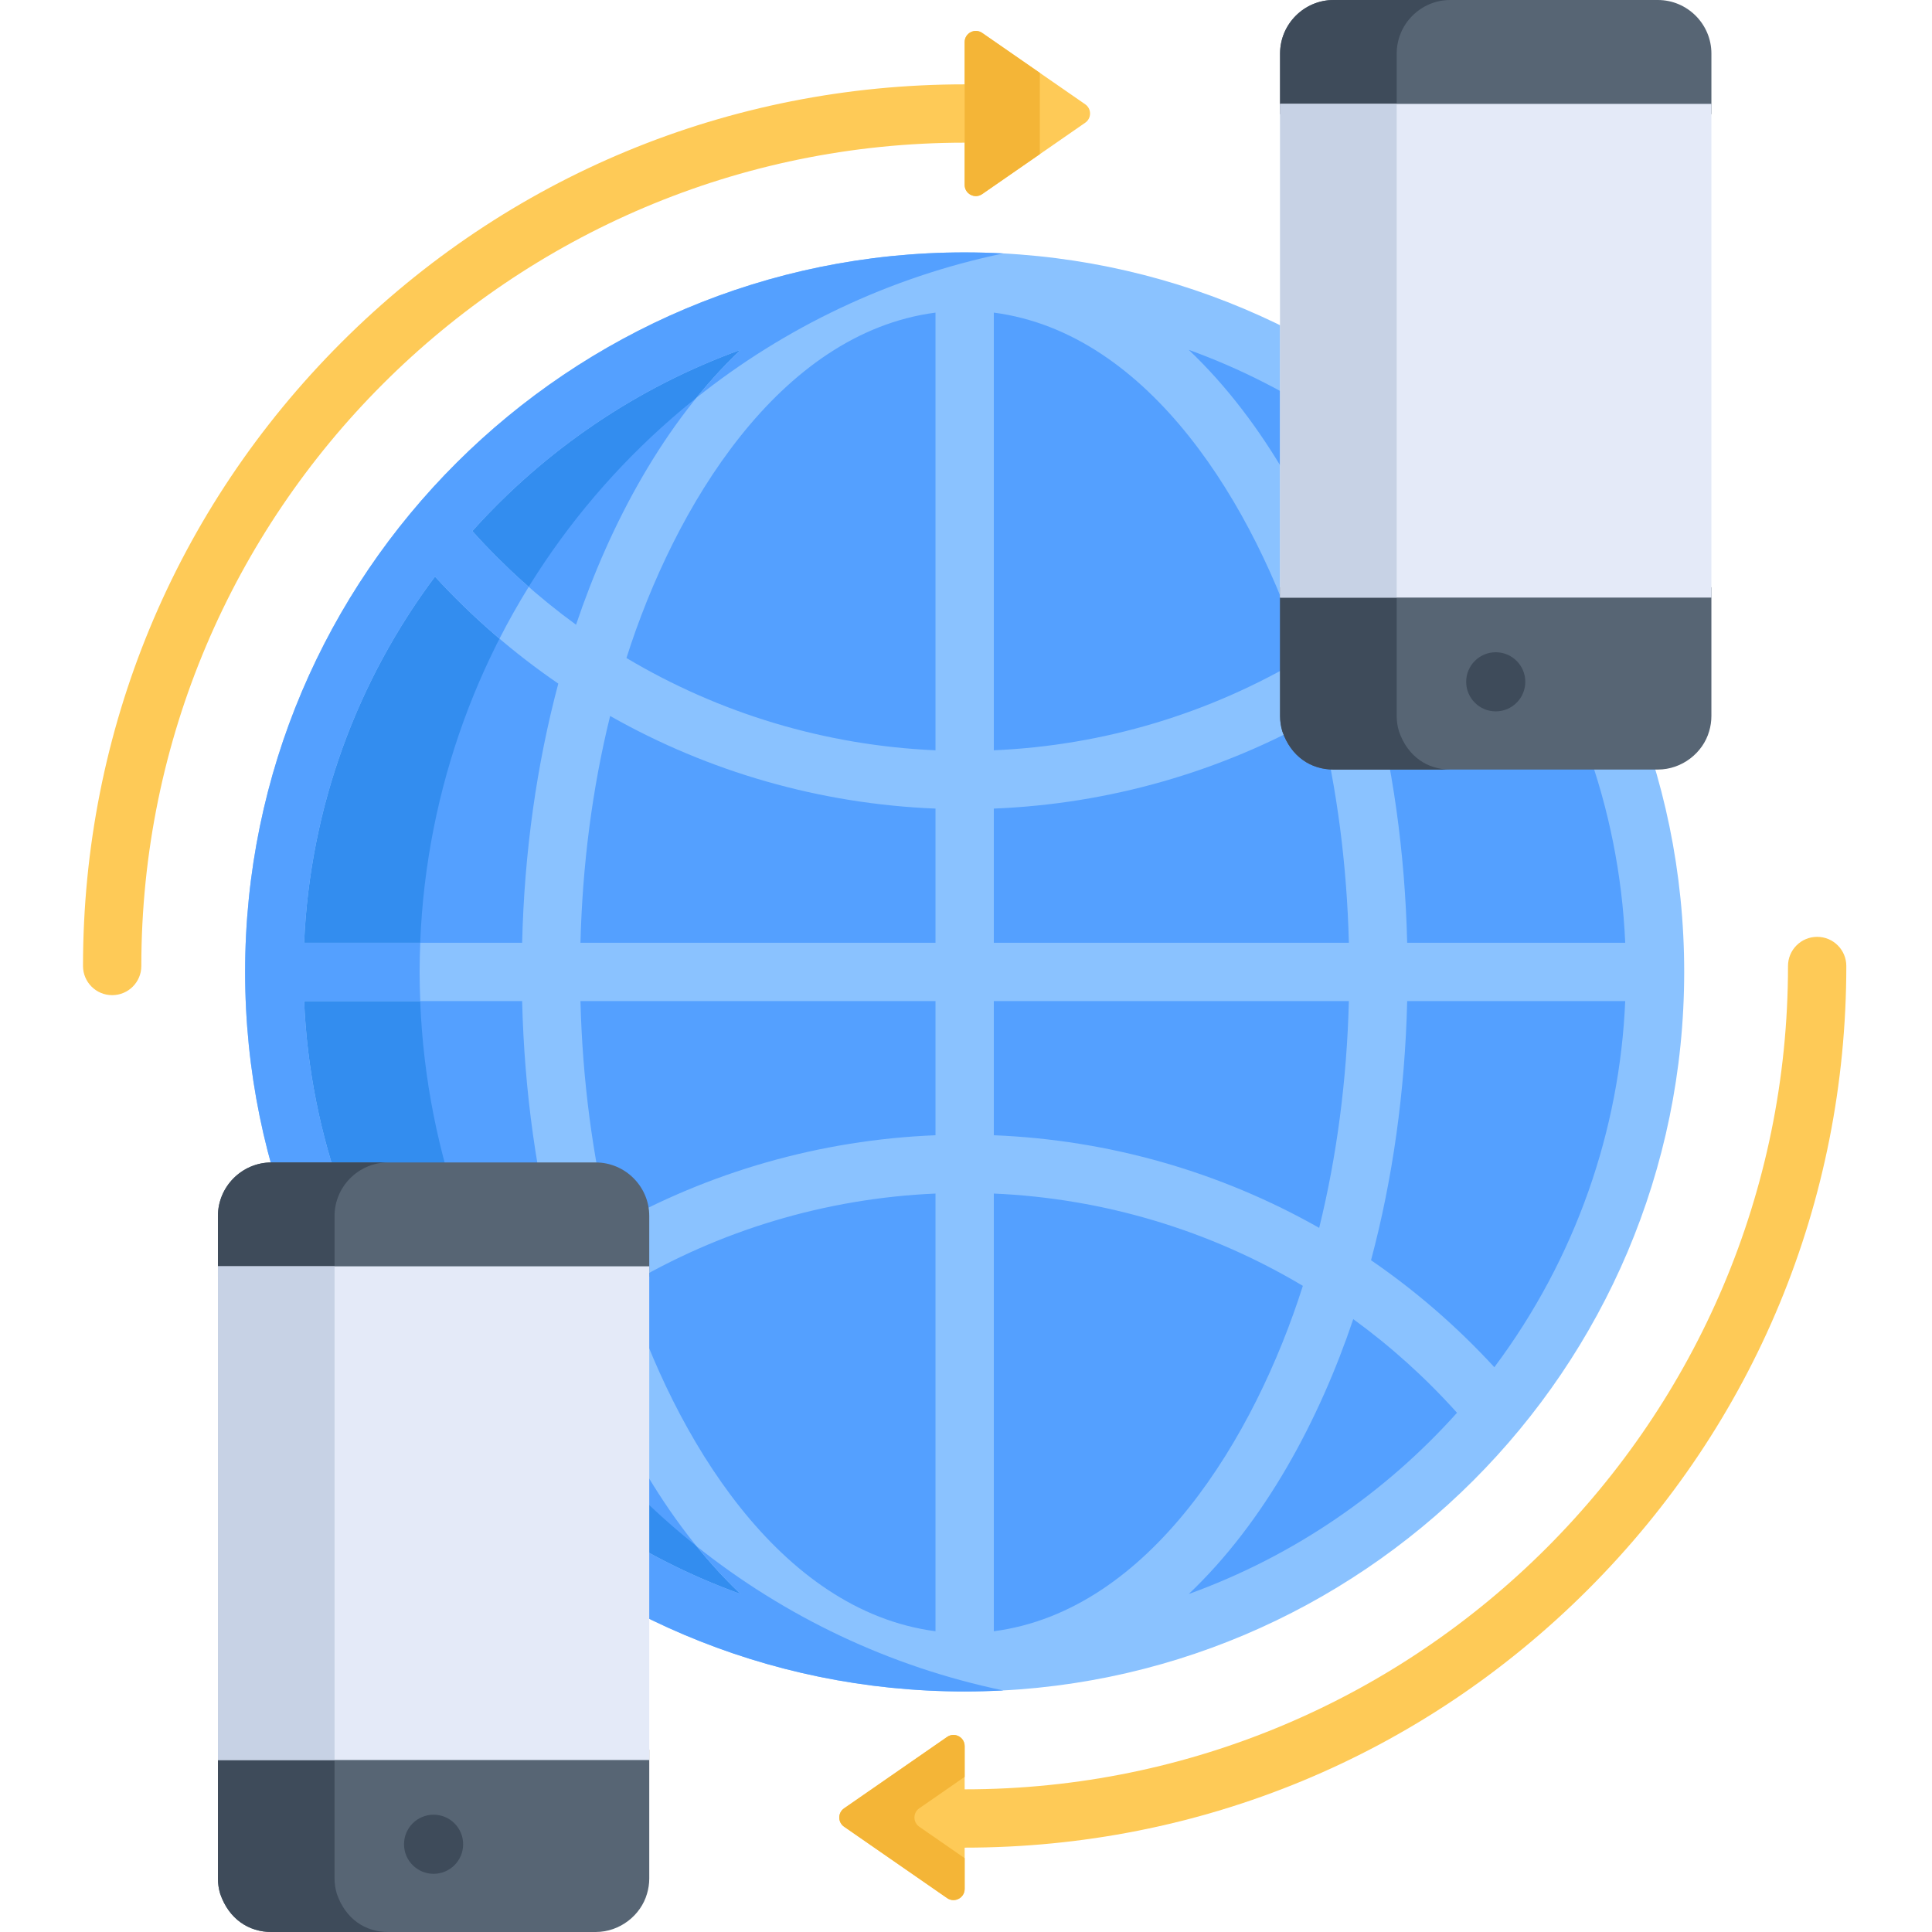 <svg height="512pt" viewBox="-22 0 512 512" width="512pt" xmlns="http://www.w3.org/2000/svg"><path d="m241.371 30.082c0-4.27-3.457-7.727-7.727-7.727-62.406 0-121.082 24.301-165.211 68.43-44.129 44.133-68.434 102.805-68.434 165.215 0 4.27 3.461 7.727 7.727 7.727 4.27 0 7.727-3.457 7.727-7.727 0-120.312 97.883-218.191 218.191-218.191 4.27 0 7.727-3.461 7.727-7.727zm0 0" fill="#feca57"/><path d="m459.566 248.273c-4.27 0-7.727 3.457-7.727 7.727 0 120.312-97.883 218.191-218.195 218.191-4.266 0-7.727 3.461-7.727 7.727 0 4.27 3.461 7.727 7.727 7.727 62.41 0 121.086-24.301 165.215-68.43 44.129-44.133 68.434-102.805 68.434-165.215 0-4.27-3.461-7.727-7.727-7.727zm0 0" fill="#feca57"/><path d="m233.645 74.613c-101.043 0-182.957 81.91-182.957 182.957 0 101.043 81.914 182.957 182.957 182.957 101.047 0 182.957-81.914 182.957-182.957 0-101.043-81.91-182.957-182.957-182.957zm0 0" fill="#54a0ff"/><path d="m89.207 257.57c0-83.254 52.312-154.277 125.859-182.023-92.32 9.309-164.379 87.25-164.379 182.023 0 94.773 72.059 172.711 164.375 182.023-73.543-27.746-125.855-98.77-125.855-182.023zm0 0" fill="#338def"/><path d="m424.328 257.57c0-105.688-85.898-190.684-190.684-190.684-104.738 0-190.684 85.051-190.684 190.684 0 104.836 84.977 190.684 190.684 190.684 105.082 0 190.684-85.375 190.684-190.684zm-131.297 164.859c20.219-19.191 34.578-46.102 43.598-72.848 9.922 7.219 19.148 15.512 27.492 24.82-18.977 21.172-43.176 37.941-71.09 48.027zm-189.859-48.027c8.344-9.309 17.57-17.602 27.488-24.82 9.031 26.77 23.395 53.668 43.598 72.848-26.559-9.594-51.176-25.812-71.086-48.027zm-44.578-109.105h57.777c.582 23.984 3.852 47.199 9.582 68.676-11.824 8.105-22.797 17.598-32.68 28.355-20.473-27.359-33.109-60.824-34.68-97.031zm34.68-112.488c9.883 10.758 20.852 20.25 32.68 28.355-5.73 21.477-9.004 44.695-9.582 68.68h-57.777c1.582-36.277 14.242-69.723 34.68-97.035zm80.984-60.098c-20.223 19.195-34.578 46.105-43.598 72.848-9.918-7.219-19.145-15.512-27.488-24.82 19.184-21.402 43.539-38.074 71.086-48.027zm234.441 157.133h-57.781c-.578-23.984-3.848-47.203-9.582-68.68 11.828-8.105 22.797-17.598 32.684-28.355 20.434 27.312 33.098 60.758 34.68 97.035zm-34.68 112.484c-9.887-10.754-20.855-20.246-32.68-28.355 5.73-21.477 9-44.691 9.582-68.676h57.777c-1.445 34.133-13.066 68.133-34.68 97.031zm-230.004-21.566c24.621-14.672 52.668-23.184 81.902-24.457v115.992c-41.496-5.441-69.188-51.527-81.902-91.535zm-4.324-15.363c-4.656-18.883-7.332-39.156-7.863-60.102h94.09v35.555c-30.648 1.23-60.117 9.75-86.227 24.547zm86.227-126.562c-29.234-1.277-57.281-9.785-81.902-24.457 12.695-39.949 40.379-86.09 81.902-91.535zm-86.227-9.098c26.109 14.797 55.578 23.316 86.227 24.547v35.559h-94.09c.52-20.445 3.074-40.68 7.863-60.105zm183.582-15.359c-24.617 14.672-52.664 23.184-81.902 24.457v-115.992c41.496 5.441 69.191 51.527 81.902 91.535zm4.324 15.359c4.781 19.391 7.344 39.625 7.867 60.105h-94.094v-35.559c30.648-1.23 60.117-9.75 86.227-24.547zm-86.227 126.566c29.238 1.273 57.285 9.785 81.902 24.457-12.695 39.949-40.375 86.09-81.902 91.535zm0-15.453v-35.555h94.094c-.531 20.945-3.211 41.219-7.867 60.102-26.109-14.797-55.578-23.316-86.227-24.547zm122.75-160.113c-8.344 9.309-17.57 17.602-27.492 24.82-9.023-26.762-23.387-53.66-43.598-72.848 27.547 9.953 51.906 26.625 71.09 48.027zm0 0" fill="#8ac2ff"/><path d="m238.293 8.727 27.309 18.922c1.699 1.176 1.699 3.691 0 4.867l-27.309 18.922c-1.965 1.359-4.648-.047-4.648-2.438v-37.84c0-2.387 2.684-3.793 4.648-2.434zm0 0" fill="#feca57"/><path d="m228.996 460.309-27.305 18.918c-1.699 1.18-1.699 3.691 0 4.867l27.305 18.922c1.965 1.359 4.648-.047 4.648-2.434v-37.84c0-2.391-2.684-3.797-4.648-2.434zm0 0" fill="#feca57"/><path d="m253.562 19.309-15.27-10.582c-1.965-1.359-4.648.047-4.648 2.434v37.84c0 2.391 2.684 3.797 4.648 2.434l15.27-10.578zm0 0" fill="#f4b537"/><path d="m221.609 484.094c-1.699-1.176-1.699-3.691 0-4.867l12.035-8.34v-8.145c0-2.391-2.684-3.797-4.648-2.434l-27.305 18.918c-1.699 1.18-1.699 3.691 0 4.867l27.305 18.922c1.965 1.359 4.648-.047 4.648-2.434v-8.148zm0 0" fill="#f4b537"/><path d="m431.539 30.254c0-9.359 0-15.348 0-16.07 0-7.801-6.383-14.184-14.188-14.184h-85.934c-7.801 0-14.184 6.383-14.184 14.184v16.07zm0 0" fill="#576574"/><path d="m317.234 155.633v34.121c0 1.402.207 2.754.59 4.035 2.305 6.723 7.57 10.148 13.594 10.148h85.934c6.41 0 11.965-4.441 13.594-10.148.383-1.281.59-2.633.59-4.035 0-1.469 0-15.074 0-34.121zm0 0" fill="#576574"/><path d="m348.141 30.254c0-9.359 0-15.344 0-16.07 0-7.801 6.383-14.184 14.184-14.184h-30.906c-7.801 0-14.184 6.383-14.184 14.184v16.07zm0 0" fill="#3e4b5a"/><path d="m348.734 193.789c-.383-1.277-.594-2.633-.594-4.035 0-1.461 0-15.07 0-34.121h-30.906v34.121c0 1.402.207 2.758.59 4.035 2.305 6.723 7.574 10.152 13.594 10.152h30.906c-6.02-.004-11.289-3.43-13.59-10.152zm0 0" fill="#3e4b5a"/><path d="m317.234 158.363h114.305c0-38.852 0-103.121 0-130.84h-114.305zm0 0" fill="#e4eaf8"/><path d="m317.234 158.363h30.906c0-38.852 0-103.121 0-130.84h-30.906zm0 0" fill="#c7d2e5"/><path d="m382.219 180.688c0 4.324-3.508 7.832-7.832 7.832-4.328 0-7.836-3.508-7.836-7.832 0-4.328 3.508-7.836 7.836-7.836 4.324 0 7.832 3.508 7.832 7.836zm0 0" fill="#3e4b5a"/><path d="m162.637 409.789c3.637 4.484 7.5 8.73 11.621 12.641-26.559-9.594-51.176-25.812-71.09-48.027 4.711-5.254 9.711-10.172 14.949-14.77-2.754-4.461-5.344-9.039-7.738-13.734-5.996 5.094-11.719 10.566-17.105 16.43-20.473-27.359-33.109-60.824-34.68-97.031h30.781c-.102-2.566-.168-5.137-.168-7.727 0-2.59.066-5.164.168-7.727h-30.781c1.582-36.277 14.242-69.723 34.68-97.035 5.387 5.867 11.109 11.34 17.105 16.43 2.395-4.691 4.984-9.27 7.738-13.73-5.238-4.598-10.238-9.516-14.949-14.77 19.188-21.402 43.543-38.074 71.09-48.027-4.121 3.91-7.984 8.156-11.621 12.641 23.312-18.566 50.984-31.891 81.234-38.188-3.387-.18-6.797-.277-10.227-.277-104.742 0-190.684 85.055-190.684 190.684 0 104.836 84.977 190.688 190.684 190.688 3.43 0 6.844-.098 10.23-.277-30.25-6.297-57.922-19.625-81.238-38.191zm0 0" fill="#54a0ff"/><path d="m150.059 338.312c0-9.359 0-15.344 0-16.066 0-7.801-6.383-14.184-14.188-14.184h-85.934c-7.801 0-14.184 6.383-14.184 14.184v16.066zm0 0" fill="#576574"/><path d="m35.754 463.691v34.121c0 1.402.207 2.758.59 4.039 2.305 6.719 7.574 10.148 13.594 10.148h85.934c6.41 0 11.965-4.441 13.594-10.148.383-1.281.594-2.637.594-4.035 0-1.469 0-15.074 0-34.125zm0 0" fill="#576574"/><path d="m66.66 338.312c0-9.359 0-15.344 0-16.066 0-7.801 6.383-14.184 14.188-14.184h-30.91c-7.801 0-14.184 6.383-14.184 14.184v16.066zm0 0" fill="#3e4b5a"/><path d="m67.254 501.852c-.383-1.281-.594-2.637-.594-4.035 0-1.465 0-15.074 0-34.125h-30.906v34.125c0 1.398.207 2.754.59 4.035 2.305 6.719 7.574 10.148 13.594 10.148h30.91c-6.023 0-11.289-3.43-13.594-10.148zm0 0" fill="#3e4b5a"/><path d="m35.754 466.422h114.305c0-38.852 0-103.117 0-130.84h-114.305zm0 0" fill="#e4eaf8"/><path d="m35.754 466.422h30.906c0-38.852 0-103.117 0-130.84h-30.906zm0 0" fill="#c7d2e5"/><path d="m100.738 488.746c0 4.328-3.504 7.836-7.832 7.836s-7.836-3.508-7.836-7.836c0-4.324 3.508-7.832 7.836-7.832s7.832 3.508 7.832 7.832zm0 0" fill="#3e4b5a"/></svg>